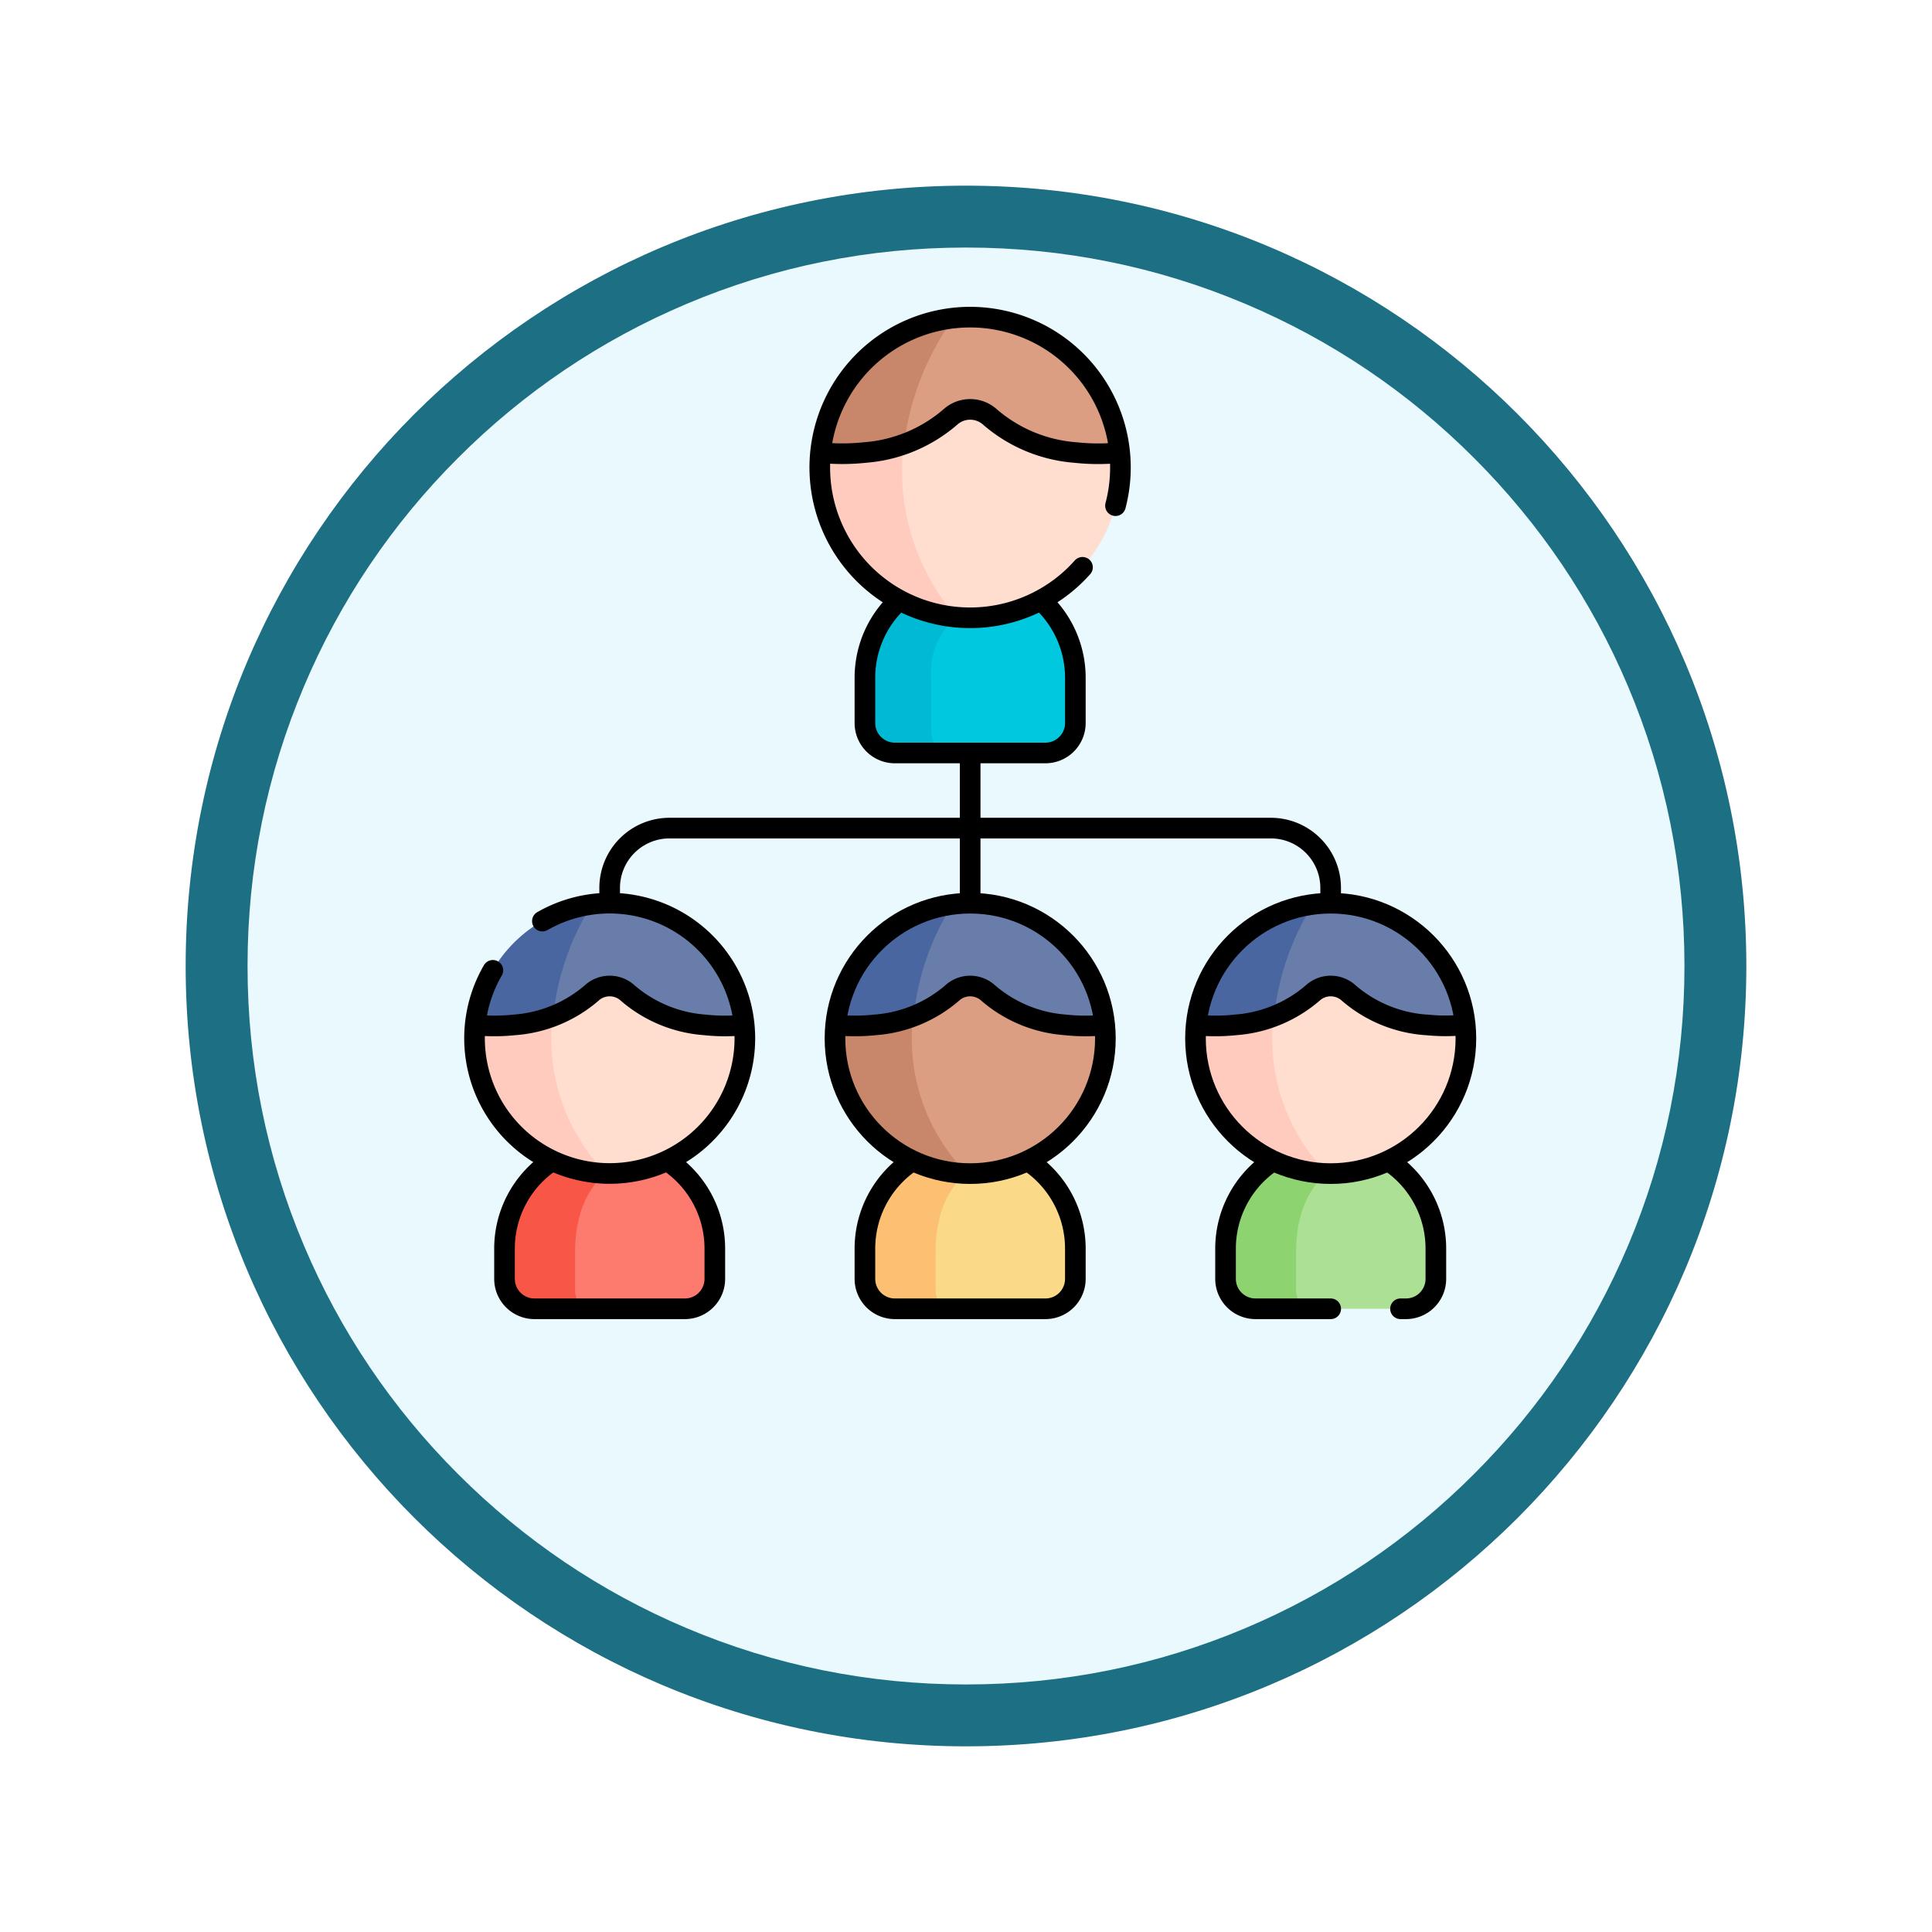 <svg xmlns="http://www.w3.org/2000/svg" xmlns:xlink="http://www.w3.org/1999/xlink" width="93.656" height="93.656" viewBox="0 0 93.656 93.656">
  <defs>
    <filter id="Trazado_982547" x="0" y="0" width="93.656" height="93.656" filterUnits="userSpaceOnUse">
      <feOffset dy="3" input="SourceAlpha"/>
      <feGaussianBlur stdDeviation="3" result="blur"/>
      <feFlood flood-opacity="0.161"/>
      <feComposite operator="in" in2="blur"/>
      <feComposite in="SourceGraphic"/>
    </filter>
  </defs>
  <g id="Grupo_1181616" data-name="Grupo 1181616" transform="translate(-195 -1081)">
    <g id="Grupo_1180309" data-name="Grupo 1180309" transform="translate(-5.461 -6709)">
      <g id="Grupo_1174894" data-name="Grupo 1174894" transform="translate(11.291 2507.168)">
        <g id="Grupo_1172067" data-name="Grupo 1172067" transform="translate(198.17 5288.832)">
          <g id="Grupo_1164308" data-name="Grupo 1164308" transform="translate(0 0)">
            <g id="Grupo_1163948" data-name="Grupo 1163948" transform="translate(0)">
              <g id="Grupo_1158168" data-name="Grupo 1158168" transform="translate(0)">
                <g id="Grupo_1152576" data-name="Grupo 1152576">
                  <g id="Grupo_1148633" data-name="Grupo 1148633">
                    <g id="Grupo_1148525" data-name="Grupo 1148525">
                      <g transform="matrix(1, 0, 0, 1, -9, -6)" filter="url(#Trazado_982547)">
                        <g id="Trazado_982547-2" data-name="Trazado 982547" transform="translate(9 6)" fill="#e9f9fd">
                          <path d="M 37.828 74.156 C 32.923 74.156 28.166 73.196 23.688 71.302 C 19.362 69.472 15.477 66.853 12.14 63.516 C 8.803 60.179 6.184 56.294 4.354 51.968 C 2.46 47.49 1.5 42.733 1.5 37.828 C 1.5 32.923 2.46 28.166 4.354 23.688 C 6.184 19.362 8.803 15.477 12.14 12.14 C 15.477 8.803 19.362 6.184 23.688 4.354 C 28.166 2.46 32.923 1.5 37.828 1.5 C 42.733 1.5 47.49 2.46 51.968 4.354 C 56.294 6.184 60.179 8.803 63.516 12.14 C 66.853 15.477 69.472 19.362 71.302 23.688 C 73.196 28.166 74.156 32.923 74.156 37.828 C 74.156 42.733 73.196 47.49 71.302 51.968 C 69.472 56.294 66.853 60.179 63.516 63.516 C 60.179 66.853 56.294 69.472 51.968 71.302 C 47.49 73.196 42.733 74.156 37.828 74.156 Z" stroke="none"/>
                          <path d="M 37.828 3 C 33.125 3 28.564 3.92 24.272 5.736 C 20.125 7.49 16.4 10.001 13.201 13.201 C 10.001 16.4 7.49 20.125 5.736 24.272 C 3.92 28.564 3 33.125 3 37.828 C 3 42.531 3.92 47.092 5.736 51.384 C 7.49 55.531 10.001 59.256 13.201 62.455 C 16.4 65.655 20.125 68.167 24.272 69.921 C 28.564 71.736 33.125 72.656 37.828 72.656 C 42.531 72.656 47.092 71.736 51.384 69.921 C 55.531 68.167 59.256 65.655 62.455 62.455 C 65.655 59.256 68.167 55.531 69.921 51.384 C 71.736 47.092 72.656 42.531 72.656 37.828 C 72.656 33.125 71.736 28.564 69.921 24.272 C 68.167 20.125 65.655 16.4 62.455 13.201 C 59.256 10.001 55.531 7.49 51.384 5.736 C 47.092 3.92 42.531 3 37.828 3 M 37.828 0 C 58.72 0 75.656 16.936 75.656 37.828 C 75.656 58.72 58.72 75.656 37.828 75.656 C 16.936 75.656 0 58.72 0 37.828 C 0 16.936 16.936 0 37.828 0 Z" stroke="none" fill="#1d7083"/>
                        </g>
                      </g>
                    </g>
                  </g>
                </g>
              </g>
            </g>
          </g>
        </g>
      </g>
    </g>
    <g id="hierarchical-structure_14703464" transform="translate(210.501 1088.884)">
      <g id="Grupo_1181614" data-name="Grupo 1181614" transform="translate(7.499 7.5)">
        <path id="Trazado_1041338" data-name="Trazado 1041338" d="M195.519,14.059l-7.962,2.006-2.589-.795-3.941-1.211a7.283,7.283,0,0,1,6.441-6.515,7.14,7.14,0,0,1,.806-.044A7.282,7.282,0,0,1,195.519,14.059Z" transform="translate(-164.244 -7.5)" fill="#db9e82"/>
        <path id="Trazado_1041339" data-name="Trazado 1041339" d="M184.967,15.685l-3.941-1.211a7.283,7.283,0,0,1,6.441-6.515A13.3,13.3,0,0,0,184.967,15.685Z" transform="translate(-164.244 -7.916)" fill="#c8866a"/>
        <path id="Trazado_1041340" data-name="Trazado 1041340" d="M213.456,140.6v2.19A1.451,1.451,0,0,1,212,144.239h-7.294a1.451,1.451,0,0,1-1.451-1.451V140.6a5.1,5.1,0,0,1,10.2,0Z" transform="translate(-184.327 -123.122)" fill="#00c9df"/>
        <path id="Trazado_1041341" data-name="Trazado 1041341" d="M206.471,145.071v2.606a1.269,1.269,0,0,0,.6,1.032h-2.356a1.451,1.451,0,0,1-1.451-1.451v-2.19a5.1,5.1,0,0,1,2.94-4.619l1.492,1.675A3.43,3.43,0,0,0,206.471,145.071Z" transform="translate(-184.327 -127.592)" fill="#00bad5"/>
        <path id="Trazado_1041342" data-name="Trazado 1041342" d="M187.925,63.74q-.337,0-.664-.03h0l-1.658-.884-1.107.058a7.277,7.277,0,0,1-3.817-7.148l2.044.7,1.976-1.112a6.242,6.242,0,0,0,2.256-1.309,1.432,1.432,0,0,1,1.942,0,7.17,7.17,0,0,0,4.138,1.713l.042,0a10.063,10.063,0,0,0,2.095,0A7.284,7.284,0,0,1,187.925,63.74Z" transform="translate(-163.895 -49.175)" fill="#ffddcf"/>
        <path id="Trazado_1041343" data-name="Trazado 1041343" d="M187.257,79.473a7.283,7.283,0,0,1-6.582-7.974,9.829,9.829,0,0,0,2.092,0l.038,0h.007a8.756,8.756,0,0,0,1.883-.4A10.826,10.826,0,0,0,187.257,79.473Z" transform="translate(-163.892 -64.94)" fill="#ffcbbe"/>
        <path id="Trazado_1041344" data-name="Trazado 1041344" d="M394.166,426.718v1.462a1.451,1.451,0,0,1-1.451,1.451h-7.293a1.451,1.451,0,0,1-1.451-1.451v-1.462a5.1,5.1,0,0,1,10.195,0Z" transform="translate(-347.561 -381.57)" fill="#ace094"/>
        <path id="Trazado_1041345" data-name="Trazado 1041345" d="M387.39,428.625v1.89a1.181,1.181,0,0,0,.465.841h-2.433a1.451,1.451,0,0,1-1.451-1.451v-1.462a5.1,5.1,0,0,1,3.732-4.912c.667.694,1.2,1.27,1.2,1.27S387.39,425.712,387.39,428.625Z" transform="translate(-347.561 -383.295)" fill="#8dd470"/>
        <path id="Trazado_1041346" data-name="Trazado 1041346" d="M382.285,307.053l-6.2,2.659-3.12-1.212-3.723-1.447a6.554,6.554,0,0,1,13.044,0Z" transform="translate(-334.256 -272.751)" fill="#687daa"/>
        <path id="Trazado_1041347" data-name="Trazado 1041347" d="M372.964,309.024l-3.723-1.447a6.556,6.556,0,0,1,5.664-5.846A12.705,12.705,0,0,0,372.964,309.024Z" transform="translate(-334.256 -273.275)" fill="#4a66a0"/>
        <path id="Trazado_1041348" data-name="Trazado 1041348" d="M382.018,345.2a6.554,6.554,0,0,1-6.554,6.554l-.161,0-1.547-.678-1.083.057a6.554,6.554,0,0,1-3.762-5.931c0-.22.011-.437.032-.651l1.291.945,2.461-1.36a5.539,5.539,0,0,0,1.9-1.132,1.292,1.292,0,0,1,1.749,0,6.437,6.437,0,0,0,3.724,1.542l.038,0h.011a8.932,8.932,0,0,0,1.875,0C382.007,344.766,382.018,344.984,382.018,345.2Z" transform="translate(-333.957 -310.25)" fill="#ffddcf"/>
        <path id="Trazado_1041349" data-name="Trazado 1041349" d="M375.3,365.509a6.554,6.554,0,0,1-6.393-6.552c0-.22.011-.437.032-.651a8.879,8.879,0,0,0,1.877,0l.04,0h.006a7.86,7.86,0,0,0,1.83-.41A9.3,9.3,0,0,0,375.3,365.509Z" transform="translate(-333.957 -324.003)" fill="#ffcbbe"/>
        <path id="Trazado_1041350" data-name="Trazado 1041350" d="M213.46,426.714v1.462a1.451,1.451,0,0,1-1.451,1.451h-7.293a1.451,1.451,0,0,1-1.451-1.451v-1.462a5.1,5.1,0,0,1,10.195,0Z" transform="translate(-184.332 -381.566)" fill="#fad989"/>
        <path id="Trazado_1041351" data-name="Trazado 1041351" d="M206.684,428.621v1.89a1.181,1.181,0,0,0,.465.841h-2.433a1.451,1.451,0,0,1-1.451-1.451v-1.462A5.1,5.1,0,0,1,207,423.527c.667.694,1.2,1.27,1.2,1.27S206.684,425.708,206.684,428.621Z" transform="translate(-184.332 -383.291)" fill="#fdc072"/>
        <path id="Trazado_1041352" data-name="Trazado 1041352" d="M201.579,307.049l-6.2,2.659-3.12-1.212-3.723-1.447a6.554,6.554,0,0,1,13.044,0Z" transform="translate(-171.026 -272.747)" fill="#687daa"/>
        <path id="Trazado_1041353" data-name="Trazado 1041353" d="M192.258,309.02l-3.723-1.447a6.556,6.556,0,0,1,5.664-5.846A12.705,12.705,0,0,0,192.258,309.02Z" transform="translate(-171.026 -273.271)" fill="#4a66a0"/>
        <path id="Trazado_1041354" data-name="Trazado 1041354" d="M201.309,345.2a6.555,6.555,0,0,1-6.555,6.554l-.161,0-1.775-.875-.857.253A6.552,6.552,0,0,1,188.2,345.2c0-.22.012-.437.032-.651l1.78,1.447,1.973-1.862a5.53,5.53,0,0,0,1.9-1.132,1.293,1.293,0,0,1,1.75,0,6.435,6.435,0,0,0,3.723,1.542l.037,0h.012a8.923,8.923,0,0,0,1.874,0C201.3,344.766,201.309,344.984,201.309,345.2Z" transform="translate(-170.724 -310.25)" fill="#db9e82"/>
        <path id="Trazado_1041355" data-name="Trazado 1041355" d="M194.6,365.505a6.554,6.554,0,0,1-6.393-6.552c0-.219.011-.437.032-.651a8.879,8.879,0,0,0,1.877,0l.04,0h.006a7.86,7.86,0,0,0,1.83-.41A9.3,9.3,0,0,0,194.6,365.505Z" transform="translate(-170.728 -324)" fill="#c8866a"/>
        <path id="Trazado_1041356" data-name="Trazado 1041356" d="M32.754,426.718v1.462a1.451,1.451,0,0,1-1.451,1.451H24.01a1.451,1.451,0,0,1-1.451-1.451v-1.462a5.1,5.1,0,0,1,10.195,0Z" transform="translate(-21.102 -381.57)" fill="#fd7a6e"/>
        <path id="Trazado_1041357" data-name="Trazado 1041357" d="M25.978,428.625v1.89a1.181,1.181,0,0,0,.465.841H24.01a1.451,1.451,0,0,1-1.451-1.451v-1.462a5.1,5.1,0,0,1,3.732-4.912c.667.694,1.2,1.27,1.2,1.27S25.978,425.712,25.978,428.625Z" transform="translate(-21.102 -383.295)" fill="#f85647"/>
        <path id="Trazado_1041358" data-name="Trazado 1041358" d="M20.873,307.053l-6.2,2.659-3.12-1.212-3.723-1.447a6.554,6.554,0,0,1,13.044,0Z" transform="translate(-7.797 -272.751)" fill="#687daa"/>
        <path id="Trazado_1041359" data-name="Trazado 1041359" d="M11.552,309.023l-3.723-1.447a6.556,6.556,0,0,1,5.664-5.846A12.706,12.706,0,0,0,11.552,309.023Z" transform="translate(-7.797 -273.274)" fill="#4a66a0"/>
        <path id="Trazado_1041360" data-name="Trazado 1041360" d="M20.608,345.2a6.554,6.554,0,0,1-6.554,6.554l-.161,0-1.921-.859-.712.237A6.554,6.554,0,0,1,7.5,345.2c0-.22.011-.437.032-.651l1.74,1.62,2.013-2.035a5.539,5.539,0,0,0,1.9-1.132,1.292,1.292,0,0,1,1.749,0,6.437,6.437,0,0,0,3.723,1.542l.038,0H18.7a8.936,8.936,0,0,0,1.875,0C20.6,344.766,20.608,344.984,20.608,345.2Z" transform="translate(-7.5 -310.25)" fill="#ffddcf"/>
        <path id="Trazado_1041361" data-name="Trazado 1041361" d="M13.892,365.508A6.554,6.554,0,0,1,7.5,358.956c0-.22.011-.437.032-.651a8.881,8.881,0,0,0,1.877,0l.04,0h.006a7.861,7.861,0,0,0,1.83-.41A9.3,9.3,0,0,0,13.892,365.508Z" transform="translate(-7.499 -324.002)" fill="#ffcbbe"/>
      </g>
      <g id="Grupo_1181615" data-name="Grupo 1181615" transform="translate(7.499 7.5)">
        <line id="Línea_965" data-name="Línea 965" y2="6.782" transform="translate(24.03 21.329)" fill="none" stroke="#000" stroke-linecap="round" stroke-linejoin="round" stroke-miterlimit="10" stroke-width="1"/>
        <path id="Trazado_1041362" data-name="Trazado 1041362" d="M75.264,266.908V266.4a2.9,2.9,0,0,1,2.9-2.9h29.151a2.9,2.9,0,0,1,2.9,2.9v.506" transform="translate(-68.71 -238.741)" fill="none" stroke="#000" stroke-linecap="round" stroke-linejoin="round" stroke-miterlimit="10" stroke-width="1"/>
        <path id="Trazado_1041363" data-name="Trazado 1041363" d="M211.918,150.49a5.079,5.079,0,0,1,1.538,3.648v2.19A1.451,1.451,0,0,1,212,157.778h-7.294a1.451,1.451,0,0,1-1.451-1.451v-2.19a5.08,5.08,0,0,1,1.538-3.648" transform="translate(-184.327 -136.661)" fill="none" stroke="#000" stroke-linecap="round" stroke-linejoin="round" stroke-miterlimit="10" stroke-width="1"/>
        <path id="Trazado_1041364" data-name="Trazado 1041364" d="M195.006,16.629a7.287,7.287,0,1,0-1.6,2.988" transform="translate(-163.931 -7.5)" fill="none" stroke="#000" stroke-linecap="round" stroke-linejoin="round" stroke-miterlimit="10" stroke-width="1"/>
        <path id="Trazado_1041365" data-name="Trazado 1041365" d="M181.54,55.736a10.472,10.472,0,0,0,2.088-.01,7.166,7.166,0,0,0,4.139-1.713,1.436,1.436,0,0,1,1.943,0,7.161,7.161,0,0,0,4.137,1.713,10.1,10.1,0,0,0,2.089.01" transform="translate(-164.708 -49.173)" fill="none" stroke="#000" stroke-linecap="round" stroke-linejoin="round" stroke-miterlimit="10" stroke-width="1"/>
        <path id="Trazado_1041366" data-name="Trazado 1041366" d="M386.033,431.98a5.087,5.087,0,0,0-2.063,4.095v1.462a1.451,1.451,0,0,0,1.451,1.451h3.646" transform="translate(-347.56 -390.927)" fill="none" stroke="#000" stroke-linecap="round" stroke-linejoin="round" stroke-miterlimit="10" stroke-width="1"/>
        <path id="Trazado_1041367" data-name="Trazado 1041367" d="M468.06,431.98a5.089,5.089,0,0,1,2.062,4.095v1.462a1.451,1.451,0,0,1-1.451,1.451h-.262" transform="translate(-423.517 -390.927)" fill="none" stroke="#000" stroke-linecap="round" stroke-linejoin="round" stroke-miterlimit="10" stroke-width="1"/>
        <circle id="Elipse_13092" data-name="Elipse 13092" cx="6.554" cy="6.554" r="6.554" transform="translate(34.953 28.4)" fill="none" stroke="#000" stroke-linecap="round" stroke-linejoin="round" stroke-miterlimit="10" stroke-width="1"/>
        <path id="Trazado_1041368" data-name="Trazado 1041368" d="M369.6,344.556a9.294,9.294,0,0,0,1.888-.009,6.443,6.443,0,0,0,3.725-1.542,1.292,1.292,0,0,1,1.749,0,6.44,6.44,0,0,0,3.724,1.542l.037,0a9,9,0,0,0,1.851,0" transform="translate(-334.58 -310.25)" fill="none" stroke="#000" stroke-linecap="round" stroke-linejoin="round" stroke-miterlimit="10" stroke-width="1"/>
        <path id="Trazado_1041369" data-name="Trazado 1041369" d="M211.394,431.98a5.089,5.089,0,0,1,2.062,4.095v1.462A1.451,1.451,0,0,1,212,438.988h-7.294a1.451,1.451,0,0,1-1.451-1.451v-1.462a5.087,5.087,0,0,1,2.062-4.095" transform="translate(-184.327 -390.927)" fill="none" stroke="#000" stroke-linecap="round" stroke-linejoin="round" stroke-miterlimit="10" stroke-width="1"/>
        <circle id="Elipse_13093" data-name="Elipse 13093" cx="6.554" cy="6.554" r="6.554" transform="translate(17.477 28.4)" fill="none" stroke="#000" stroke-linecap="round" stroke-linejoin="round" stroke-miterlimit="10" stroke-width="1"/>
        <path id="Trazado_1041370" data-name="Trazado 1041370" d="M188.9,344.556a9.315,9.315,0,0,0,1.888-.009,6.44,6.44,0,0,0,3.724-1.542,1.292,1.292,0,0,1,1.749,0,6.44,6.44,0,0,0,3.724,1.542,9.152,9.152,0,0,0,1.888.009" transform="translate(-171.356 -310.25)" fill="none" stroke="#000" stroke-linecap="round" stroke-linejoin="round" stroke-miterlimit="10" stroke-width="1"/>
        <path id="Trazado_1041371" data-name="Trazado 1041371" d="M30.692,431.98a5.086,5.086,0,0,1,2.063,4.095v1.462a1.451,1.451,0,0,1-1.451,1.451H24.011a1.451,1.451,0,0,1-1.451-1.451v-1.462a5.087,5.087,0,0,1,2.062-4.095" transform="translate(-21.103 -390.927)" fill="none" stroke="#000" stroke-linecap="round" stroke-linejoin="round" stroke-miterlimit="10" stroke-width="1"/>
        <path id="Trazado_1041372" data-name="Trazado 1041372" d="M10.793,302.018a6.552,6.552,0,1,1-2.4,2.386" transform="translate(-7.5 -272.75)" fill="none" stroke="#000" stroke-linecap="round" stroke-linejoin="round" stroke-miterlimit="10" stroke-width="1"/>
        <path id="Trazado_1041373" data-name="Trazado 1041373" d="M8.19,344.556a9.315,9.315,0,0,0,1.888-.009,6.443,6.443,0,0,0,3.725-1.542,1.292,1.292,0,0,1,1.749,0,6.437,6.437,0,0,0,3.723,1.542,9.121,9.121,0,0,0,1.889.009" transform="translate(-8.123 -310.25)" fill="none" stroke="#000" stroke-linecap="round" stroke-linejoin="round" stroke-miterlimit="10" stroke-width="1"/>
      </g>
    </g>
  </g>
</svg>
